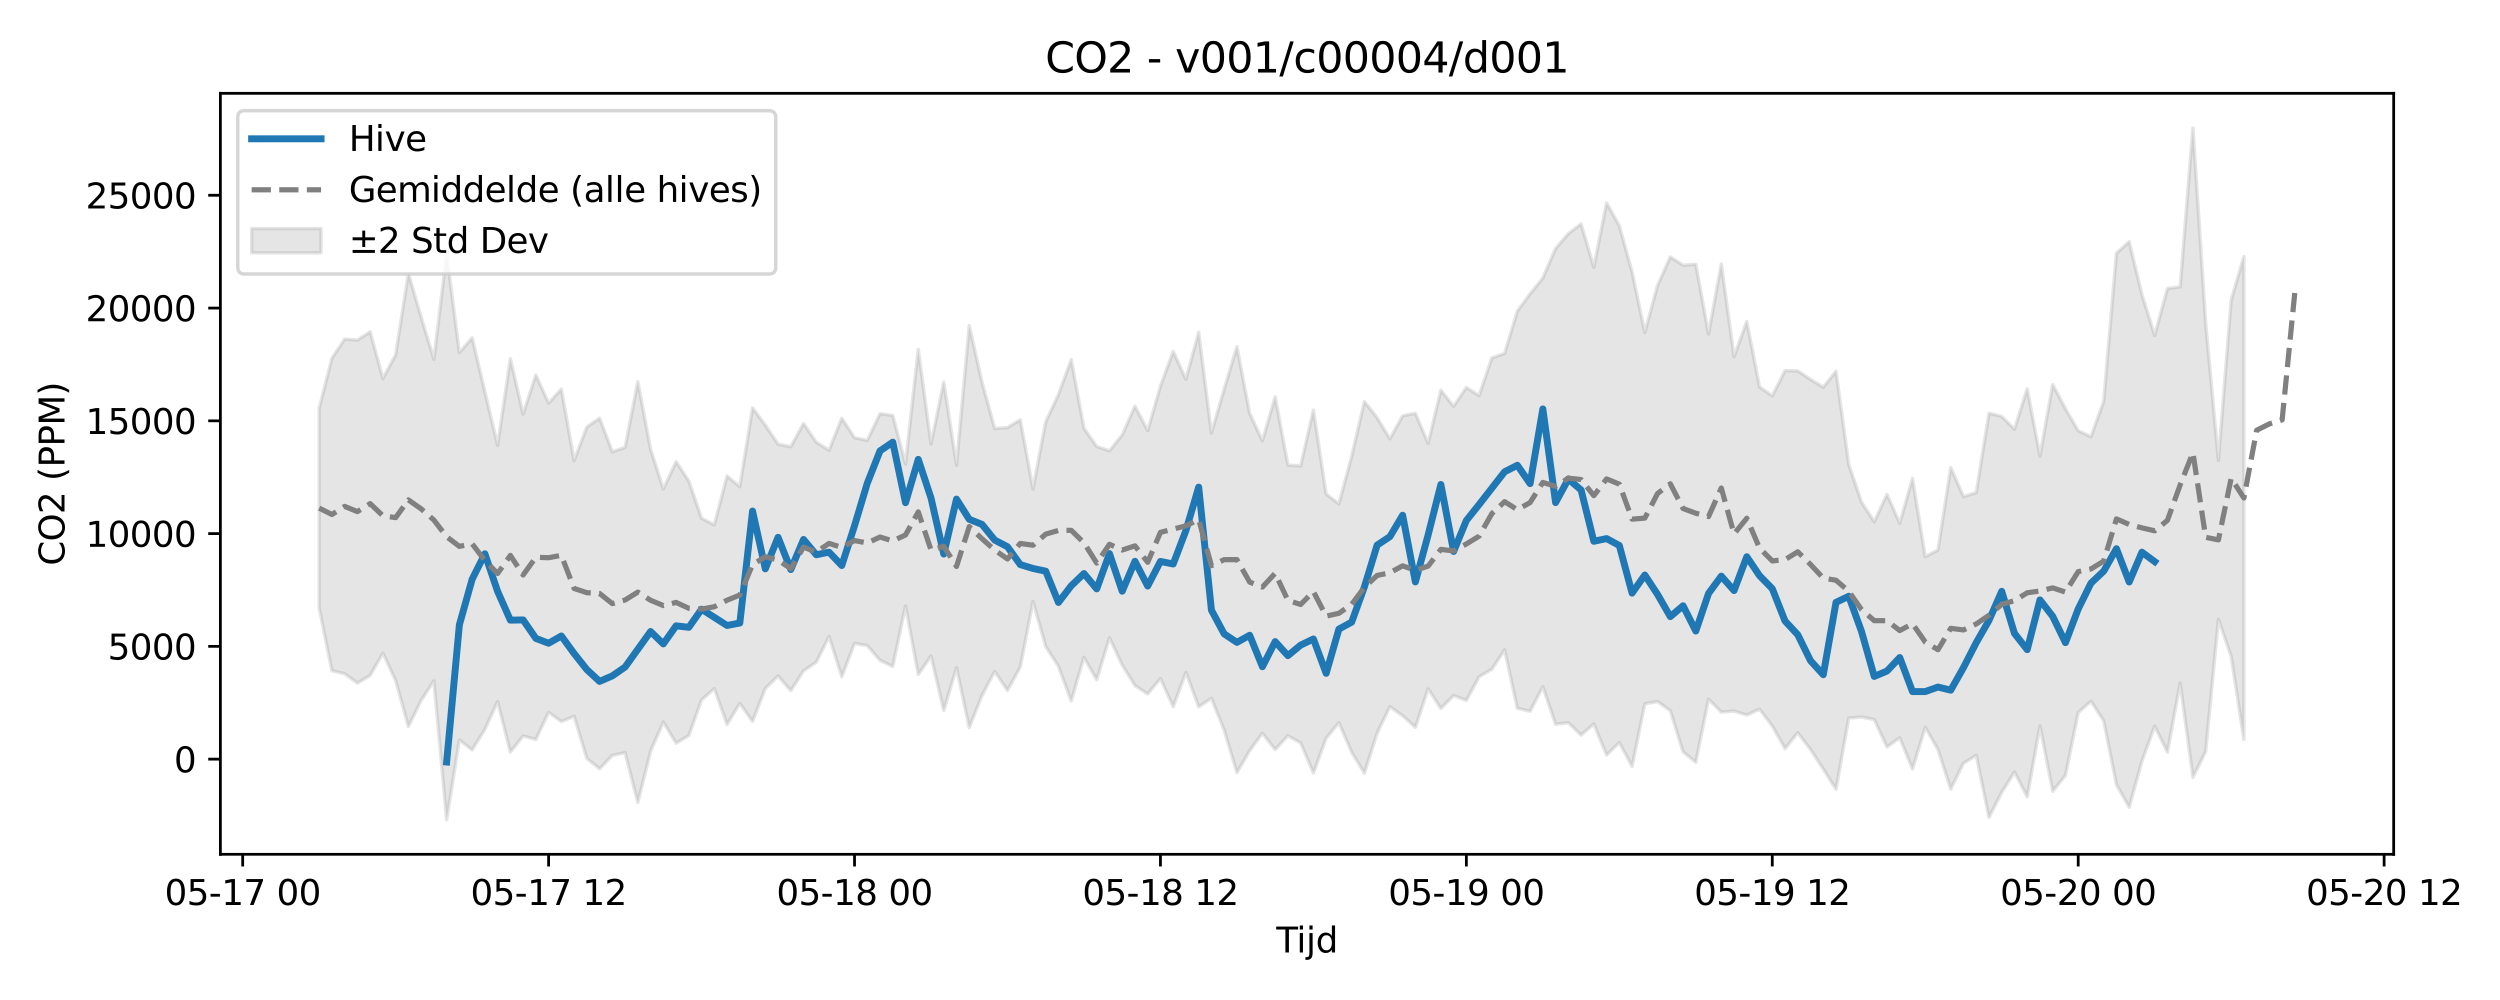 <?xml version="1.0" encoding="utf-8" standalone="no"?>
<!DOCTYPE svg PUBLIC "-//W3C//DTD SVG 1.1//EN"
  "http://www.w3.org/Graphics/SVG/1.1/DTD/svg11.dtd">
<svg xmlns:xlink="http://www.w3.org/1999/xlink" width="720pt" height="288pt" viewBox="0 0 720 288" xmlns="http://www.w3.org/2000/svg" version="1.1">
 <defs>
  <style type="text/css">*{stroke-linejoin: round; stroke-linecap: butt}</style>
 </defs>
 <g id="figure_1">
  <g id="patch_1">
   <path d="M 0 288 
L 720 288 
L 720 0 
L 0 0 
z
" style="fill: #ffffff"/>
  </g>
  <g id="axes_1">
   <g id="patch_2">
    <path d="M 63.47 246.04 
L 689.38 246.04 
L 689.38 26.88 
L 63.47 26.88 
z
" style="fill: #ffffff"/>
   </g>
   <g id="FillBetweenPolyCollection_1">
    <defs>
     <path id="m55a435fee2" d="M 91.92 -170.422 
L 91.92 -112.908 
L 95.591 -94.836 
L 99.262 -93.967 
L 102.934 -91.26 
L 106.605 -93.491 
L 110.276 -99.893 
L 113.947 -92.025 
L 117.618 -78.755 
L 121.289 -86.259 
L 124.96 -91.901 
L 128.631 -51.922 
L 132.302 -74.865 
L 135.973 -72.047 
L 139.644 -77.928 
L 143.315 -85.932 
L 146.986 -71.395 
L 150.657 -76.048 
L 154.328 -75.029 
L 157.999 -82.843 
L 161.67 -80.193 
L 165.341 -81.714 
L 169.012 -69.561 
L 172.683 -66.592 
L 176.354 -70.434 
L 180.025 -71.245 
L 183.696 -56.857 
L 187.367 -71.644 
L 191.038 -80.044 
L 194.709 -73.969 
L 198.38 -76.152 
L 202.051 -86.419 
L 205.722 -89.672 
L 209.393 -79.376 
L 213.064 -85.434 
L 216.735 -80.243 
L 220.406 -89.708 
L 224.077 -93.323 
L 227.748 -89.092 
L 231.419 -94.815 
L 235.09 -97.292 
L 238.761 -104.708 
L 242.432 -93.111 
L 246.103 -102.704 
L 249.774 -102.044 
L 253.445 -97.835 
L 257.117 -96.05 
L 260.788 -113.5 
L 264.459 -93.754 
L 268.13 -99.062 
L 271.801 -83.366 
L 275.472 -95.695 
L 279.143 -78.445 
L 282.814 -87.719 
L 286.485 -94.596 
L 290.156 -89.161 
L 293.827 -95.869 
L 297.498 -114.76 
L 301.169 -101.818 
L 304.84 -96.084 
L 308.511 -86.123 
L 312.182 -98.675 
L 315.853 -92.238 
L 319.524 -104.335 
L 323.195 -96.462 
L 326.866 -90.566 
L 330.537 -88.142 
L 334.208 -92.566 
L 337.879 -84.482 
L 341.55 -94.348 
L 345.221 -84.447 
L 348.892 -86.887 
L 352.563 -77.715 
L 356.234 -65.511 
L 359.905 -71.779 
L 363.576 -76.811 
L 367.247 -72.108 
L 370.918 -76.09 
L 374.589 -74.013 
L 378.26 -65.383 
L 381.931 -75.372 
L 385.602 -79.86 
L 389.273 -71.366 
L 392.944 -65.327 
L 396.615 -76.858 
L 400.286 -84.475 
L 403.957 -81.855 
L 407.628 -78.535 
L 411.299 -89.609 
L 414.971 -83.949 
L 418.642 -87.674 
L 422.313 -86.283 
L 425.984 -93.099 
L 429.655 -95.248 
L 433.326 -100.833 
L 436.997 -84.011 
L 440.668 -83.16 
L 444.339 -90.195 
L 448.01 -79.422 
L 451.681 -79.856 
L 455.352 -76.299 
L 459.023 -79.471 
L 462.694 -70.57 
L 466.365 -74.131 
L 470.036 -67.284 
L 473.707 -85.309 
L 477.378 -85.941 
L 481.049 -83.33 
L 484.72 -71.467 
L 488.391 -68.475 
L 492.062 -86.658 
L 495.733 -82.896 
L 499.404 -83.197 
L 503.075 -82.078 
L 506.746 -83.744 
L 510.417 -78.911 
L 514.088 -72.38 
L 517.759 -76.983 
L 521.43 -72.145 
L 525.101 -66.488 
L 528.772 -60.713 
L 532.443 -81.182 
L 536.114 -81.495 
L 539.785 -80.756 
L 543.456 -72.875 
L 547.127 -75.515 
L 550.798 -66.519 
L 554.469 -78.528 
L 558.14 -72.146 
L 561.811 -60.751 
L 565.482 -68.18 
L 569.154 -70.462 
L 572.825 -52.596 
L 576.496 -59.785 
L 580.167 -65.647 
L 583.838 -58.528 
L 587.509 -78.959 
L 591.18 -60.095 
L 594.851 -64.696 
L 598.522 -82.778 
L 602.193 -86.044 
L 605.864 -80.387 
L 609.535 -62.038 
L 613.206 -55.518 
L 616.877 -68.785 
L 620.548 -78.848 
L 624.219 -71.389 
L 627.89 -91.289 
L 631.561 -64.132 
L 635.232 -71.559 
L 638.903 -109.631 
L 642.574 -98.947 
L 646.245 -75.034 
L 646.245 -214.113 
L 646.245 -214.113 
L 642.574 -201.582 
L 638.903 -155.391 
L 635.232 -194.961 
L 631.561 -251.158 
L 627.89 -205.399 
L 624.219 -204.887 
L 620.548 -191.4 
L 616.877 -203.166 
L 613.206 -218.395 
L 609.535 -215.08 
L 605.864 -172.399 
L 602.193 -162.234 
L 598.522 -163.955 
L 594.851 -170.267 
L 591.18 -177.274 
L 587.509 -156.647 
L 583.838 -176.024 
L 580.167 -164.397 
L 576.496 -168.069 
L 572.825 -169.001 
L 569.154 -146.134 
L 565.482 -144.969 
L 561.811 -153.334 
L 558.14 -129.606 
L 554.469 -127.65 
L 550.798 -150.246 
L 547.127 -137.284 
L 543.456 -145.613 
L 539.785 -137.736 
L 536.114 -143.372 
L 532.443 -154.228 
L 528.772 -181.065 
L 525.101 -176.49 
L 521.43 -178.734 
L 517.759 -181.172 
L 514.088 -181.272 
L 510.417 -173.993 
L 506.746 -176.572 
L 503.075 -195.415 
L 499.404 -185.261 
L 495.733 -211.99 
L 492.062 -191.803 
L 488.391 -211.9 
L 484.72 -211.623 
L 481.049 -214.004 
L 477.378 -205.799 
L 473.707 -192.253 
L 470.036 -209.686 
L 466.365 -222.989 
L 462.694 -229.581 
L 459.023 -211.028 
L 455.352 -223.505 
L 451.681 -220.707 
L 448.01 -216.435 
L 444.339 -207.932 
L 440.668 -203.37 
L 436.997 -198.407 
L 433.326 -186.206 
L 429.655 -184.92 
L 425.984 -174.066 
L 422.313 -176.404 
L 418.642 -170.977 
L 414.971 -175.621 
L 411.299 -160.312 
L 407.628 -168.97 
L 403.957 -168.226 
L 400.286 -161.628 
L 396.615 -167.687 
L 392.944 -172.352 
L 389.273 -156.522 
L 385.602 -142.882 
L 381.931 -145.726 
L 378.26 -169.906 
L 374.589 -153.816 
L 370.918 -154.067 
L 367.247 -173.689 
L 363.576 -161.05 
L 359.905 -168.938 
L 356.234 -188.14 
L 352.563 -175.93 
L 348.892 -163.295 
L 345.221 -192.32 
L 341.55 -178.773 
L 337.879 -186.802 
L 334.208 -176.81 
L 330.537 -163.993 
L 326.866 -171.014 
L 323.195 -162.737 
L 319.524 -158.161 
L 315.853 -159.412 
L 312.182 -164.688 
L 308.511 -184.418 
L 304.84 -174.381 
L 301.169 -166.529 
L 297.498 -147.188 
L 293.827 -167.105 
L 290.156 -164.862 
L 286.485 -164.561 
L 282.814 -177.967 
L 279.143 -194.235 
L 275.472 -154.036 
L 271.801 -177.952 
L 268.13 -160.141 
L 264.459 -187.402 
L 260.788 -154.366 
L 257.117 -168.356 
L 253.445 -168.836 
L 249.774 -161.163 
L 246.103 -161.936 
L 242.432 -167.552 
L 238.761 -158.315 
L 235.09 -160.643 
L 231.419 -166.036 
L 227.748 -159.354 
L 224.077 -160.069 
L 220.406 -165.584 
L 216.735 -170.525 
L 213.064 -147.825 
L 209.393 -150.91 
L 205.722 -136.848 
L 202.051 -138.752 
L 198.38 -149.469 
L 194.709 -155.026 
L 191.038 -147.149 
L 187.367 -158.604 
L 183.696 -178.086 
L 180.025 -159.148 
L 176.354 -157.872 
L 172.683 -167.559 
L 169.012 -165.048 
L 165.341 -155.33 
L 161.67 -175.937 
L 157.999 -171.912 
L 154.328 -179.993 
L 150.657 -168.758 
L 146.986 -184.696 
L 143.315 -159.738 
L 139.644 -175.203 
L 135.973 -190.722 
L 132.302 -186.42 
L 128.631 -214.927 
L 124.96 -184.542 
L 121.289 -196.639 
L 117.618 -209.291 
L 113.947 -185.823 
L 110.276 -179.011 
L 106.605 -192.428 
L 102.934 -190.06 
L 99.262 -190.348 
L 95.591 -184.815 
L 91.92 -170.422 
z
" style="stroke: #808080; stroke-opacity: 0.2"/>
    </defs>
    <g clip-path="url(#p341de22304)">
     <use xlink:href="#m55a435fee2" x="0" y="288" style="fill: #808080; fill-opacity: 0.2; stroke: #808080; stroke-opacity: 0.2"/>
    </g>
   </g>
   <g id="matplotlib.axis_1">
    <g id="xtick_1">
     <g id="line2d_1">
      <defs>
       <path id="ma2e6f7a4d4" d="M 0 0 
L 0 3.5 
" style="stroke: #000000; stroke-width: 0.8"/>
      </defs>
      <g>
       <use xlink:href="#ma2e6f7a4d4" x="69.894" y="246.04" style="stroke: #000000; stroke-width: 0.8"/>
      </g>
     </g>
     <g id="text_1">
      <!-- 05-17 00 -->
      <g transform="translate(47.414 260.638) scale(0.1 -0.1)">
       <defs>
        <path id="DejaVuSans-30" d="M 2034 4250 
Q 1547 4250 1301 3770 
Q 1056 3291 1056 2328 
Q 1056 1369 1301 889 
Q 1547 409 2034 409 
Q 2525 409 2770 889 
Q 3016 1369 3016 2328 
Q 3016 3291 2770 3770 
Q 2525 4250 2034 4250 
z
M 2034 4750 
Q 2819 4750 3233 4129 
Q 3647 3509 3647 2328 
Q 3647 1150 3233 529 
Q 2819 -91 2034 -91 
Q 1250 -91 836 529 
Q 422 1150 422 2328 
Q 422 3509 836 4129 
Q 1250 4750 2034 4750 
z
" transform="scale(0.016)"/>
        <path id="DejaVuSans-35" d="M 691 4666 
L 3169 4666 
L 3169 4134 
L 1269 4134 
L 1269 2991 
Q 1406 3038 1543 3061 
Q 1681 3084 1819 3084 
Q 2600 3084 3056 2656 
Q 3513 2228 3513 1497 
Q 3513 744 3044 326 
Q 2575 -91 1722 -91 
Q 1428 -91 1123 -41 
Q 819 9 494 109 
L 494 744 
Q 775 591 1075 516 
Q 1375 441 1709 441 
Q 2250 441 2565 725 
Q 2881 1009 2881 1497 
Q 2881 1984 2565 2268 
Q 2250 2553 1709 2553 
Q 1456 2553 1204 2497 
Q 953 2441 691 2322 
L 691 4666 
z
" transform="scale(0.016)"/>
        <path id="DejaVuSans-2d" d="M 313 2009 
L 1997 2009 
L 1997 1497 
L 313 1497 
L 313 2009 
z
" transform="scale(0.016)"/>
        <path id="DejaVuSans-31" d="M 794 531 
L 1825 531 
L 1825 4091 
L 703 3866 
L 703 4441 
L 1819 4666 
L 2450 4666 
L 2450 531 
L 3481 531 
L 3481 0 
L 794 0 
L 794 531 
z
" transform="scale(0.016)"/>
        <path id="DejaVuSans-37" d="M 525 4666 
L 3525 4666 
L 3525 4397 
L 1831 0 
L 1172 0 
L 2766 4134 
L 525 4134 
L 525 4666 
z
" transform="scale(0.016)"/>
        <path id="DejaVuSans-20" transform="scale(0.016)"/>
       </defs>
       <use xlink:href="#DejaVuSans-30"/>
       <use xlink:href="#DejaVuSans-35" transform="translate(63.623 0)"/>
       <use xlink:href="#DejaVuSans-2d" transform="translate(127.246 0)"/>
       <use xlink:href="#DejaVuSans-31" transform="translate(163.33 0)"/>
       <use xlink:href="#DejaVuSans-37" transform="translate(226.953 0)"/>
       <use xlink:href="#DejaVuSans-20" transform="translate(290.576 0)"/>
       <use xlink:href="#DejaVuSans-30" transform="translate(322.363 0)"/>
       <use xlink:href="#DejaVuSans-30" transform="translate(385.986 0)"/>
      </g>
     </g>
    </g>
    <g id="xtick_2">
     <g id="line2d_2">
      <g>
       <use xlink:href="#ma2e6f7a4d4" x="157.999" y="246.04" style="stroke: #000000; stroke-width: 0.8"/>
      </g>
     </g>
     <g id="text_2">
      <!-- 05-17 12 -->
      <g transform="translate(135.518 260.638) scale(0.1 -0.1)">
       <defs>
        <path id="DejaVuSans-32" d="M 1228 531 
L 3431 531 
L 3431 0 
L 469 0 
L 469 531 
Q 828 903 1448 1529 
Q 2069 2156 2228 2338 
Q 2531 2678 2651 2914 
Q 2772 3150 2772 3378 
Q 2772 3750 2511 3984 
Q 2250 4219 1831 4219 
Q 1534 4219 1204 4116 
Q 875 4013 500 3803 
L 500 4441 
Q 881 4594 1212 4672 
Q 1544 4750 1819 4750 
Q 2544 4750 2975 4387 
Q 3406 4025 3406 3419 
Q 3406 3131 3298 2873 
Q 3191 2616 2906 2266 
Q 2828 2175 2409 1742 
Q 1991 1309 1228 531 
z
" transform="scale(0.016)"/>
       </defs>
       <use xlink:href="#DejaVuSans-30"/>
       <use xlink:href="#DejaVuSans-35" transform="translate(63.623 0)"/>
       <use xlink:href="#DejaVuSans-2d" transform="translate(127.246 0)"/>
       <use xlink:href="#DejaVuSans-31" transform="translate(163.33 0)"/>
       <use xlink:href="#DejaVuSans-37" transform="translate(226.953 0)"/>
       <use xlink:href="#DejaVuSans-20" transform="translate(290.576 0)"/>
       <use xlink:href="#DejaVuSans-31" transform="translate(322.363 0)"/>
       <use xlink:href="#DejaVuSans-32" transform="translate(385.986 0)"/>
      </g>
     </g>
    </g>
    <g id="xtick_3">
     <g id="line2d_3">
      <g>
       <use xlink:href="#ma2e6f7a4d4" x="246.103" y="246.04" style="stroke: #000000; stroke-width: 0.8"/>
      </g>
     </g>
     <g id="text_3">
      <!-- 05-18 00 -->
      <g transform="translate(223.623 260.638) scale(0.1 -0.1)">
       <defs>
        <path id="DejaVuSans-38" d="M 2034 2216 
Q 1584 2216 1326 1975 
Q 1069 1734 1069 1313 
Q 1069 891 1326 650 
Q 1584 409 2034 409 
Q 2484 409 2743 651 
Q 3003 894 3003 1313 
Q 3003 1734 2745 1975 
Q 2488 2216 2034 2216 
z
M 1403 2484 
Q 997 2584 770 2862 
Q 544 3141 544 3541 
Q 544 4100 942 4425 
Q 1341 4750 2034 4750 
Q 2731 4750 3128 4425 
Q 3525 4100 3525 3541 
Q 3525 3141 3298 2862 
Q 3072 2584 2669 2484 
Q 3125 2378 3379 2068 
Q 3634 1759 3634 1313 
Q 3634 634 3220 271 
Q 2806 -91 2034 -91 
Q 1263 -91 848 271 
Q 434 634 434 1313 
Q 434 1759 690 2068 
Q 947 2378 1403 2484 
z
M 1172 3481 
Q 1172 3119 1398 2916 
Q 1625 2713 2034 2713 
Q 2441 2713 2670 2916 
Q 2900 3119 2900 3481 
Q 2900 3844 2670 4047 
Q 2441 4250 2034 4250 
Q 1625 4250 1398 4047 
Q 1172 3844 1172 3481 
z
" transform="scale(0.016)"/>
       </defs>
       <use xlink:href="#DejaVuSans-30"/>
       <use xlink:href="#DejaVuSans-35" transform="translate(63.623 0)"/>
       <use xlink:href="#DejaVuSans-2d" transform="translate(127.246 0)"/>
       <use xlink:href="#DejaVuSans-31" transform="translate(163.33 0)"/>
       <use xlink:href="#DejaVuSans-38" transform="translate(226.953 0)"/>
       <use xlink:href="#DejaVuSans-20" transform="translate(290.576 0)"/>
       <use xlink:href="#DejaVuSans-30" transform="translate(322.363 0)"/>
       <use xlink:href="#DejaVuSans-30" transform="translate(385.986 0)"/>
      </g>
     </g>
    </g>
    <g id="xtick_4">
     <g id="line2d_4">
      <g>
       <use xlink:href="#ma2e6f7a4d4" x="334.208" y="246.04" style="stroke: #000000; stroke-width: 0.8"/>
      </g>
     </g>
     <g id="text_4">
      <!-- 05-18 12 -->
      <g transform="translate(311.728 260.638) scale(0.1 -0.1)">
       <use xlink:href="#DejaVuSans-30"/>
       <use xlink:href="#DejaVuSans-35" transform="translate(63.623 0)"/>
       <use xlink:href="#DejaVuSans-2d" transform="translate(127.246 0)"/>
       <use xlink:href="#DejaVuSans-31" transform="translate(163.33 0)"/>
       <use xlink:href="#DejaVuSans-38" transform="translate(226.953 0)"/>
       <use xlink:href="#DejaVuSans-20" transform="translate(290.576 0)"/>
       <use xlink:href="#DejaVuSans-31" transform="translate(322.363 0)"/>
       <use xlink:href="#DejaVuSans-32" transform="translate(385.986 0)"/>
      </g>
     </g>
    </g>
    <g id="xtick_5">
     <g id="line2d_5">
      <g>
       <use xlink:href="#ma2e6f7a4d4" x="422.313" y="246.04" style="stroke: #000000; stroke-width: 0.8"/>
      </g>
     </g>
     <g id="text_5">
      <!-- 05-19 00 -->
      <g transform="translate(399.832 260.638) scale(0.1 -0.1)">
       <defs>
        <path id="DejaVuSans-39" d="M 703 97 
L 703 672 
Q 941 559 1184 500 
Q 1428 441 1663 441 
Q 2288 441 2617 861 
Q 2947 1281 2994 2138 
Q 2813 1869 2534 1725 
Q 2256 1581 1919 1581 
Q 1219 1581 811 2004 
Q 403 2428 403 3163 
Q 403 3881 828 4315 
Q 1253 4750 1959 4750 
Q 2769 4750 3195 4129 
Q 3622 3509 3622 2328 
Q 3622 1225 3098 567 
Q 2575 -91 1691 -91 
Q 1453 -91 1209 -44 
Q 966 3 703 97 
z
M 1959 2075 
Q 2384 2075 2632 2365 
Q 2881 2656 2881 3163 
Q 2881 3666 2632 3958 
Q 2384 4250 1959 4250 
Q 1534 4250 1286 3958 
Q 1038 3666 1038 3163 
Q 1038 2656 1286 2365 
Q 1534 2075 1959 2075 
z
" transform="scale(0.016)"/>
       </defs>
       <use xlink:href="#DejaVuSans-30"/>
       <use xlink:href="#DejaVuSans-35" transform="translate(63.623 0)"/>
       <use xlink:href="#DejaVuSans-2d" transform="translate(127.246 0)"/>
       <use xlink:href="#DejaVuSans-31" transform="translate(163.33 0)"/>
       <use xlink:href="#DejaVuSans-39" transform="translate(226.953 0)"/>
       <use xlink:href="#DejaVuSans-20" transform="translate(290.576 0)"/>
       <use xlink:href="#DejaVuSans-30" transform="translate(322.363 0)"/>
       <use xlink:href="#DejaVuSans-30" transform="translate(385.986 0)"/>
      </g>
     </g>
    </g>
    <g id="xtick_6">
     <g id="line2d_6">
      <g>
       <use xlink:href="#ma2e6f7a4d4" x="510.417" y="246.04" style="stroke: #000000; stroke-width: 0.8"/>
      </g>
     </g>
     <g id="text_6">
      <!-- 05-19 12 -->
      <g transform="translate(487.937 260.638) scale(0.1 -0.1)">
       <use xlink:href="#DejaVuSans-30"/>
       <use xlink:href="#DejaVuSans-35" transform="translate(63.623 0)"/>
       <use xlink:href="#DejaVuSans-2d" transform="translate(127.246 0)"/>
       <use xlink:href="#DejaVuSans-31" transform="translate(163.33 0)"/>
       <use xlink:href="#DejaVuSans-39" transform="translate(226.953 0)"/>
       <use xlink:href="#DejaVuSans-20" transform="translate(290.576 0)"/>
       <use xlink:href="#DejaVuSans-31" transform="translate(322.363 0)"/>
       <use xlink:href="#DejaVuSans-32" transform="translate(385.986 0)"/>
      </g>
     </g>
    </g>
    <g id="xtick_7">
     <g id="line2d_7">
      <g>
       <use xlink:href="#ma2e6f7a4d4" x="598.522" y="246.04" style="stroke: #000000; stroke-width: 0.8"/>
      </g>
     </g>
     <g id="text_7">
      <!-- 05-20 00 -->
      <g transform="translate(576.041 260.638) scale(0.1 -0.1)">
       <use xlink:href="#DejaVuSans-30"/>
       <use xlink:href="#DejaVuSans-35" transform="translate(63.623 0)"/>
       <use xlink:href="#DejaVuSans-2d" transform="translate(127.246 0)"/>
       <use xlink:href="#DejaVuSans-32" transform="translate(163.33 0)"/>
       <use xlink:href="#DejaVuSans-30" transform="translate(226.953 0)"/>
       <use xlink:href="#DejaVuSans-20" transform="translate(290.576 0)"/>
       <use xlink:href="#DejaVuSans-30" transform="translate(322.363 0)"/>
       <use xlink:href="#DejaVuSans-30" transform="translate(385.986 0)"/>
      </g>
     </g>
    </g>
    <g id="xtick_8">
     <g id="line2d_8">
      <g>
       <use xlink:href="#ma2e6f7a4d4" x="686.626" y="246.04" style="stroke: #000000; stroke-width: 0.8"/>
      </g>
     </g>
     <g id="text_8">
      <!-- 05-20 12 -->
      <g transform="translate(664.146 260.638) scale(0.1 -0.1)">
       <use xlink:href="#DejaVuSans-30"/>
       <use xlink:href="#DejaVuSans-35" transform="translate(63.623 0)"/>
       <use xlink:href="#DejaVuSans-2d" transform="translate(127.246 0)"/>
       <use xlink:href="#DejaVuSans-32" transform="translate(163.33 0)"/>
       <use xlink:href="#DejaVuSans-30" transform="translate(226.953 0)"/>
       <use xlink:href="#DejaVuSans-20" transform="translate(290.576 0)"/>
       <use xlink:href="#DejaVuSans-31" transform="translate(322.363 0)"/>
       <use xlink:href="#DejaVuSans-32" transform="translate(385.986 0)"/>
      </g>
     </g>
    </g>
    <g id="text_9">
     <!-- Tijd -->
     <g transform="translate(367.575 274.317) scale(0.1 -0.1)">
      <defs>
       <path id="DejaVuSans-54" d="M -19 4666 
L 3928 4666 
L 3928 4134 
L 2272 4134 
L 2272 0 
L 1638 0 
L 1638 4134 
L -19 4134 
L -19 4666 
z
" transform="scale(0.016)"/>
       <path id="DejaVuSans-69" d="M 603 3500 
L 1178 3500 
L 1178 0 
L 603 0 
L 603 3500 
z
M 603 4863 
L 1178 4863 
L 1178 4134 
L 603 4134 
L 603 4863 
z
" transform="scale(0.016)"/>
       <path id="DejaVuSans-6a" d="M 603 3500 
L 1178 3500 
L 1178 -63 
Q 1178 -731 923 -1031 
Q 669 -1331 103 -1331 
L -116 -1331 
L -116 -844 
L 38 -844 
Q 366 -844 484 -692 
Q 603 -541 603 -63 
L 603 3500 
z
M 603 4863 
L 1178 4863 
L 1178 4134 
L 603 4134 
L 603 4863 
z
" transform="scale(0.016)"/>
       <path id="DejaVuSans-64" d="M 2906 2969 
L 2906 4863 
L 3481 4863 
L 3481 0 
L 2906 0 
L 2906 525 
Q 2725 213 2448 61 
Q 2172 -91 1784 -91 
Q 1150 -91 751 415 
Q 353 922 353 1747 
Q 353 2572 751 3078 
Q 1150 3584 1784 3584 
Q 2172 3584 2448 3432 
Q 2725 3281 2906 2969 
z
M 947 1747 
Q 947 1113 1208 752 
Q 1469 391 1925 391 
Q 2381 391 2643 752 
Q 2906 1113 2906 1747 
Q 2906 2381 2643 2742 
Q 2381 3103 1925 3103 
Q 1469 3103 1208 2742 
Q 947 2381 947 1747 
z
" transform="scale(0.016)"/>
      </defs>
      <use xlink:href="#DejaVuSans-54"/>
      <use xlink:href="#DejaVuSans-69" transform="translate(57.959 0)"/>
      <use xlink:href="#DejaVuSans-6a" transform="translate(85.742 0)"/>
      <use xlink:href="#DejaVuSans-64" transform="translate(113.525 0)"/>
     </g>
    </g>
   </g>
   <g id="matplotlib.axis_2">
    <g id="ytick_1">
     <g id="line2d_9">
      <defs>
       <path id="m6dee310074" d="M 0 0 
L -3.5 0 
" style="stroke: #000000; stroke-width: 0.8"/>
      </defs>
      <g>
       <use xlink:href="#m6dee310074" x="63.47" y="218.631" style="stroke: #000000; stroke-width: 0.8"/>
      </g>
     </g>
     <g id="text_10">
      <!-- 0 -->
      <g transform="translate(50.108 222.43) scale(0.1 -0.1)">
       <use xlink:href="#DejaVuSans-30"/>
      </g>
     </g>
    </g>
    <g id="ytick_2">
     <g id="line2d_10">
      <g>
       <use xlink:href="#m6dee310074" x="63.47" y="186.153" style="stroke: #000000; stroke-width: 0.8"/>
      </g>
     </g>
     <g id="text_11">
      <!-- 5000 -->
      <g transform="translate(31.02 189.952) scale(0.1 -0.1)">
       <use xlink:href="#DejaVuSans-35"/>
       <use xlink:href="#DejaVuSans-30" transform="translate(63.623 0)"/>
       <use xlink:href="#DejaVuSans-30" transform="translate(127.246 0)"/>
       <use xlink:href="#DejaVuSans-30" transform="translate(190.869 0)"/>
      </g>
     </g>
    </g>
    <g id="ytick_3">
     <g id="line2d_11">
      <g>
       <use xlink:href="#m6dee310074" x="63.47" y="153.675" style="stroke: #000000; stroke-width: 0.8"/>
      </g>
     </g>
     <g id="text_12">
      <!-- 10000 -->
      <g transform="translate(24.657 157.474) scale(0.1 -0.1)">
       <use xlink:href="#DejaVuSans-31"/>
       <use xlink:href="#DejaVuSans-30" transform="translate(63.623 0)"/>
       <use xlink:href="#DejaVuSans-30" transform="translate(127.246 0)"/>
       <use xlink:href="#DejaVuSans-30" transform="translate(190.869 0)"/>
       <use xlink:href="#DejaVuSans-30" transform="translate(254.492 0)"/>
      </g>
     </g>
    </g>
    <g id="ytick_4">
     <g id="line2d_12">
      <g>
       <use xlink:href="#m6dee310074" x="63.47" y="121.197" style="stroke: #000000; stroke-width: 0.8"/>
      </g>
     </g>
     <g id="text_13">
      <!-- 15000 -->
      <g transform="translate(24.657 124.996) scale(0.1 -0.1)">
       <use xlink:href="#DejaVuSans-31"/>
       <use xlink:href="#DejaVuSans-35" transform="translate(63.623 0)"/>
       <use xlink:href="#DejaVuSans-30" transform="translate(127.246 0)"/>
       <use xlink:href="#DejaVuSans-30" transform="translate(190.869 0)"/>
       <use xlink:href="#DejaVuSans-30" transform="translate(254.492 0)"/>
      </g>
     </g>
    </g>
    <g id="ytick_5">
     <g id="line2d_13">
      <g>
       <use xlink:href="#m6dee310074" x="63.47" y="88.719" style="stroke: #000000; stroke-width: 0.8"/>
      </g>
     </g>
     <g id="text_14">
      <!-- 20000 -->
      <g transform="translate(24.657 92.518) scale(0.1 -0.1)">
       <use xlink:href="#DejaVuSans-32"/>
       <use xlink:href="#DejaVuSans-30" transform="translate(63.623 0)"/>
       <use xlink:href="#DejaVuSans-30" transform="translate(127.246 0)"/>
       <use xlink:href="#DejaVuSans-30" transform="translate(190.869 0)"/>
       <use xlink:href="#DejaVuSans-30" transform="translate(254.492 0)"/>
      </g>
     </g>
    </g>
    <g id="ytick_6">
     <g id="line2d_14">
      <g>
       <use xlink:href="#m6dee310074" x="63.47" y="56.24" style="stroke: #000000; stroke-width: 0.8"/>
      </g>
     </g>
     <g id="text_15">
      <!-- 25000 -->
      <g transform="translate(24.657 60.04) scale(0.1 -0.1)">
       <use xlink:href="#DejaVuSans-32"/>
       <use xlink:href="#DejaVuSans-35" transform="translate(63.623 0)"/>
       <use xlink:href="#DejaVuSans-30" transform="translate(127.246 0)"/>
       <use xlink:href="#DejaVuSans-30" transform="translate(190.869 0)"/>
       <use xlink:href="#DejaVuSans-30" transform="translate(254.492 0)"/>
      </g>
     </g>
    </g>
    <g id="text_16">
     <!-- CO2 (PPM) -->
     <g transform="translate(18.578 162.903) rotate(-90) scale(0.1 -0.1)">
      <defs>
       <path id="DejaVuSans-43" d="M 4122 4306 
L 4122 3641 
Q 3803 3938 3442 4084 
Q 3081 4231 2675 4231 
Q 1875 4231 1450 3742 
Q 1025 3253 1025 2328 
Q 1025 1406 1450 917 
Q 1875 428 2675 428 
Q 3081 428 3442 575 
Q 3803 722 4122 1019 
L 4122 359 
Q 3791 134 3420 21 
Q 3050 -91 2638 -91 
Q 1578 -91 968 557 
Q 359 1206 359 2328 
Q 359 3453 968 4101 
Q 1578 4750 2638 4750 
Q 3056 4750 3426 4639 
Q 3797 4528 4122 4306 
z
" transform="scale(0.016)"/>
       <path id="DejaVuSans-4f" d="M 2522 4238 
Q 1834 4238 1429 3725 
Q 1025 3213 1025 2328 
Q 1025 1447 1429 934 
Q 1834 422 2522 422 
Q 3209 422 3611 934 
Q 4013 1447 4013 2328 
Q 4013 3213 3611 3725 
Q 3209 4238 2522 4238 
z
M 2522 4750 
Q 3503 4750 4090 4092 
Q 4678 3434 4678 2328 
Q 4678 1225 4090 567 
Q 3503 -91 2522 -91 
Q 1538 -91 948 565 
Q 359 1222 359 2328 
Q 359 3434 948 4092 
Q 1538 4750 2522 4750 
z
" transform="scale(0.016)"/>
       <path id="DejaVuSans-28" d="M 1984 4856 
Q 1566 4138 1362 3434 
Q 1159 2731 1159 2009 
Q 1159 1288 1364 580 
Q 1569 -128 1984 -844 
L 1484 -844 
Q 1016 -109 783 600 
Q 550 1309 550 2009 
Q 550 2706 781 3412 
Q 1013 4119 1484 4856 
L 1984 4856 
z
" transform="scale(0.016)"/>
       <path id="DejaVuSans-50" d="M 1259 4147 
L 1259 2394 
L 2053 2394 
Q 2494 2394 2734 2622 
Q 2975 2850 2975 3272 
Q 2975 3691 2734 3919 
Q 2494 4147 2053 4147 
L 1259 4147 
z
M 628 4666 
L 2053 4666 
Q 2838 4666 3239 4311 
Q 3641 3956 3641 3272 
Q 3641 2581 3239 2228 
Q 2838 1875 2053 1875 
L 1259 1875 
L 1259 0 
L 628 0 
L 628 4666 
z
" transform="scale(0.016)"/>
       <path id="DejaVuSans-4d" d="M 628 4666 
L 1569 4666 
L 2759 1491 
L 3956 4666 
L 4897 4666 
L 4897 0 
L 4281 0 
L 4281 4097 
L 3078 897 
L 2444 897 
L 1241 4097 
L 1241 0 
L 628 0 
L 628 4666 
z
" transform="scale(0.016)"/>
       <path id="DejaVuSans-29" d="M 513 4856 
L 1013 4856 
Q 1481 4119 1714 3412 
Q 1947 2706 1947 2009 
Q 1947 1309 1714 600 
Q 1481 -109 1013 -844 
L 513 -844 
Q 928 -128 1133 580 
Q 1338 1288 1338 2009 
Q 1338 2731 1133 3434 
Q 928 4138 513 4856 
z
" transform="scale(0.016)"/>
      </defs>
      <use xlink:href="#DejaVuSans-43"/>
      <use xlink:href="#DejaVuSans-4f" transform="translate(69.824 0)"/>
      <use xlink:href="#DejaVuSans-32" transform="translate(148.535 0)"/>
      <use xlink:href="#DejaVuSans-20" transform="translate(212.158 0)"/>
      <use xlink:href="#DejaVuSans-28" transform="translate(243.945 0)"/>
      <use xlink:href="#DejaVuSans-50" transform="translate(282.959 0)"/>
      <use xlink:href="#DejaVuSans-50" transform="translate(343.262 0)"/>
      <use xlink:href="#DejaVuSans-4d" transform="translate(403.564 0)"/>
      <use xlink:href="#DejaVuSans-29" transform="translate(489.844 0)"/>
     </g>
    </g>
   </g>
   <g id="line2d_15">
    <path d="M 128.631 219.456 
L 132.302 179.94 
L 135.973 166.839 
L 139.644 159.495 
L 143.315 170.325 
L 146.986 178.605 
L 150.657 178.537 
L 154.328 183.86 
L 157.999 185.25 
L 161.67 183.167 
L 165.341 188.212 
L 169.012 192.839 
L 172.683 196.243 
L 176.354 194.649 
L 180.025 192.103 
L 187.367 181.877 
L 191.038 185.443 
L 194.709 180.242 
L 198.38 180.664 
L 202.051 175.455 
L 209.393 180.138 
L 213.064 179.428 
L 216.735 147.186 
L 220.406 163.821 
L 224.077 154.747 
L 227.748 164.027 
L 231.419 155.37 
L 235.09 159.772 
L 238.761 159.021 
L 242.432 162.868 
L 246.103 151.414 
L 249.774 139.179 
L 253.445 129.853 
L 257.117 127.348 
L 260.788 144.78 
L 264.459 132.306 
L 268.13 143.42 
L 271.801 159.562 
L 275.472 143.741 
L 279.143 149.559 
L 282.814 151.027 
L 286.485 155.55 
L 290.156 157.462 
L 293.827 162.598 
L 297.498 163.719 
L 301.169 164.499 
L 304.84 173.506 
L 308.511 168.701 
L 312.182 165.183 
L 315.853 169.591 
L 319.524 159.436 
L 323.195 170.269 
L 326.866 161.658 
L 330.537 168.777 
L 334.208 161.695 
L 337.879 162.429 
L 341.55 152.772 
L 345.221 140.298 
L 348.892 175.721 
L 352.563 182.565 
L 356.234 185.005 
L 359.905 182.953 
L 363.576 192.016 
L 367.247 184.784 
L 370.918 188.823 
L 374.589 185.796 
L 378.26 184.025 
L 381.931 193.919 
L 385.602 181.179 
L 389.273 179.177 
L 392.944 169.033 
L 396.615 156.998 
L 400.286 154.558 
L 403.957 148.392 
L 407.628 167.588 
L 411.299 154.067 
L 414.971 139.53 
L 418.642 158.819 
L 422.313 149.899 
L 425.984 145.306 
L 433.326 135.866 
L 436.997 134.002 
L 440.668 139.285 
L 444.339 117.776 
L 448.01 144.741 
L 451.681 137.962 
L 455.352 141.117 
L 459.023 155.893 
L 462.694 155.112 
L 466.365 157.098 
L 470.036 170.817 
L 473.707 165.601 
L 477.378 171.198 
L 481.049 177.59 
L 484.72 174.467 
L 488.391 181.734 
L 492.062 170.91 
L 495.733 165.928 
L 499.404 170.081 
L 503.075 160.339 
L 506.746 165.791 
L 510.417 169.548 
L 514.088 178.842 
L 517.759 182.805 
L 521.43 190.286 
L 525.101 194.322 
L 528.772 173.478 
L 532.443 171.724 
L 536.114 181.861 
L 539.785 194.809 
L 543.456 193.261 
L 547.127 189.375 
L 550.798 199.183 
L 554.469 199.174 
L 558.14 197.871 
L 561.811 198.772 
L 565.482 192.267 
L 569.154 185.083 
L 572.825 178.679 
L 576.496 170.306 
L 580.167 182.42 
L 583.838 187.095 
L 587.509 172.772 
L 591.18 177.516 
L 594.851 185.081 
L 598.522 175.39 
L 602.193 167.95 
L 605.864 164.492 
L 609.535 158.029 
L 613.206 167.614 
L 616.877 159.029 
L 620.548 161.742 
L 620.548 161.742 
" clip-path="url(#p341de22304)" style="fill: none; stroke: #1f77b4; stroke-width: 2; stroke-linecap: square"/>
   </g>
   <g id="line2d_16">
    <path d="M 91.92 146.335 
L 95.591 148.175 
L 99.262 145.843 
L 102.934 147.34 
L 106.605 145.041 
L 110.276 148.548 
L 113.947 149.076 
L 117.618 143.977 
L 121.289 146.551 
L 124.96 149.779 
L 128.631 154.576 
L 132.302 157.358 
L 135.973 156.615 
L 139.644 161.434 
L 143.315 165.165 
L 146.986 159.955 
L 150.657 165.597 
L 154.328 160.489 
L 157.999 160.622 
L 161.67 159.935 
L 165.341 169.478 
L 169.012 170.695 
L 172.683 170.924 
L 176.354 173.847 
L 180.025 172.804 
L 183.696 170.528 
L 187.367 172.876 
L 191.038 174.403 
L 194.709 173.503 
L 198.38 175.189 
L 202.051 175.414 
L 205.722 174.74 
L 209.393 172.857 
L 213.064 171.37 
L 216.735 162.616 
L 220.406 160.354 
L 224.077 161.304 
L 227.748 163.777 
L 231.419 157.574 
L 235.09 159.032 
L 238.761 156.489 
L 242.432 157.669 
L 246.103 155.68 
L 249.774 156.396 
L 253.445 154.665 
L 257.117 155.797 
L 260.788 154.067 
L 264.459 147.422 
L 268.13 158.398 
L 271.801 157.341 
L 275.472 163.135 
L 279.143 151.66 
L 282.814 155.157 
L 286.485 158.421 
L 290.156 160.988 
L 293.827 156.513 
L 297.498 157.026 
L 301.169 153.827 
L 304.84 152.767 
L 308.511 152.729 
L 312.182 156.319 
L 315.853 162.175 
L 319.524 156.752 
L 323.195 158.4 
L 326.866 157.21 
L 330.537 161.932 
L 334.208 153.312 
L 341.55 151.439 
L 345.221 149.616 
L 348.892 162.909 
L 352.563 161.177 
L 356.234 161.174 
L 359.905 167.641 
L 363.576 169.069 
L 367.247 165.102 
L 370.918 172.922 
L 374.589 174.086 
L 378.26 170.355 
L 381.931 177.451 
L 385.602 176.629 
L 389.273 174.056 
L 392.944 169.16 
L 396.615 165.728 
L 400.286 164.948 
L 403.957 162.96 
L 407.628 164.248 
L 411.299 163.04 
L 414.971 158.215 
L 418.642 158.674 
L 422.313 156.657 
L 425.984 154.418 
L 429.655 147.916 
L 433.326 144.48 
L 436.997 146.791 
L 440.668 144.735 
L 444.339 138.937 
L 448.01 140.072 
L 451.681 137.718 
L 455.352 138.098 
L 459.023 142.751 
L 462.694 137.924 
L 466.365 139.44 
L 470.036 149.515 
L 473.707 149.219 
L 477.378 142.13 
L 481.049 139.333 
L 484.72 146.455 
L 488.391 147.813 
L 492.062 148.769 
L 495.733 140.557 
L 499.404 153.771 
L 503.075 149.253 
L 506.746 157.842 
L 510.417 161.548 
L 514.088 161.174 
L 517.759 158.923 
L 521.43 162.56 
L 525.101 166.511 
L 528.772 167.111 
L 532.443 170.295 
L 536.114 175.566 
L 539.785 178.754 
L 543.456 178.756 
L 547.127 181.601 
L 550.798 179.618 
L 554.469 184.911 
L 558.14 187.124 
L 561.811 180.957 
L 565.482 181.426 
L 569.154 179.702 
L 572.825 177.202 
L 576.496 174.073 
L 580.167 172.978 
L 583.838 170.724 
L 587.509 170.197 
L 591.18 169.316 
L 594.851 170.518 
L 598.522 164.633 
L 602.193 163.861 
L 605.864 161.607 
L 609.535 149.441 
L 613.206 151.043 
L 616.877 152.025 
L 620.548 152.876 
L 624.219 149.862 
L 627.89 139.656 
L 631.561 130.355 
L 635.232 154.74 
L 638.903 155.489 
L 642.574 137.736 
L 646.245 143.427 
L 649.916 123.915 
L 653.587 122.074 
L 657.258 120.904 
L 660.929 84.022 
L 660.929 84.022 
" clip-path="url(#p341de22304)" style="fill: none; stroke-dasharray: 5.55,2.4; stroke-dashoffset: 0; stroke: #808080; stroke-width: 1.5"/>
   </g>
   <g id="patch_3">
    <path d="M 63.47 246.04 
L 63.47 26.88 
" style="fill: none; stroke: #000000; stroke-width: 0.8; stroke-linejoin: miter; stroke-linecap: square"/>
   </g>
   <g id="patch_4">
    <path d="M 689.38 246.04 
L 689.38 26.88 
" style="fill: none; stroke: #000000; stroke-width: 0.8; stroke-linejoin: miter; stroke-linecap: square"/>
   </g>
   <g id="patch_5">
    <path d="M 63.47 246.04 
L 689.38 246.04 
" style="fill: none; stroke: #000000; stroke-width: 0.8; stroke-linejoin: miter; stroke-linecap: square"/>
   </g>
   <g id="patch_6">
    <path d="M 63.47 26.88 
L 689.38 26.88 
" style="fill: none; stroke: #000000; stroke-width: 0.8; stroke-linejoin: miter; stroke-linecap: square"/>
   </g>
   <g id="text_17">
    <!-- CO2 - v001/c00004/d001 -->
    <g transform="translate(301.022 20.88) scale(0.12 -0.12)">
     <defs>
      <path id="DejaVuSans-76" d="M 191 3500 
L 800 3500 
L 1894 563 
L 2988 3500 
L 3597 3500 
L 2284 0 
L 1503 0 
L 191 3500 
z
" transform="scale(0.016)"/>
      <path id="DejaVuSans-2f" d="M 1625 4666 
L 2156 4666 
L 531 -594 
L 0 -594 
L 1625 4666 
z
" transform="scale(0.016)"/>
      <path id="DejaVuSans-63" d="M 3122 3366 
L 3122 2828 
Q 2878 2963 2633 3030 
Q 2388 3097 2138 3097 
Q 1578 3097 1268 2742 
Q 959 2388 959 1747 
Q 959 1106 1268 751 
Q 1578 397 2138 397 
Q 2388 397 2633 464 
Q 2878 531 3122 666 
L 3122 134 
Q 2881 22 2623 -34 
Q 2366 -91 2075 -91 
Q 1284 -91 818 406 
Q 353 903 353 1747 
Q 353 2603 823 3093 
Q 1294 3584 2113 3584 
Q 2378 3584 2631 3529 
Q 2884 3475 3122 3366 
z
" transform="scale(0.016)"/>
      <path id="DejaVuSans-34" d="M 2419 4116 
L 825 1625 
L 2419 1625 
L 2419 4116 
z
M 2253 4666 
L 3047 4666 
L 3047 1625 
L 3713 1625 
L 3713 1100 
L 3047 1100 
L 3047 0 
L 2419 0 
L 2419 1100 
L 313 1100 
L 313 1709 
L 2253 4666 
z
" transform="scale(0.016)"/>
     </defs>
     <use xlink:href="#DejaVuSans-43"/>
     <use xlink:href="#DejaVuSans-4f" transform="translate(69.824 0)"/>
     <use xlink:href="#DejaVuSans-32" transform="translate(148.535 0)"/>
     <use xlink:href="#DejaVuSans-20" transform="translate(212.158 0)"/>
     <use xlink:href="#DejaVuSans-2d" transform="translate(243.945 0)"/>
     <use xlink:href="#DejaVuSans-20" transform="translate(280.029 0)"/>
     <use xlink:href="#DejaVuSans-76" transform="translate(311.816 0)"/>
     <use xlink:href="#DejaVuSans-30" transform="translate(370.996 0)"/>
     <use xlink:href="#DejaVuSans-30" transform="translate(434.619 0)"/>
     <use xlink:href="#DejaVuSans-31" transform="translate(498.242 0)"/>
     <use xlink:href="#DejaVuSans-2f" transform="translate(561.865 0)"/>
     <use xlink:href="#DejaVuSans-63" transform="translate(595.557 0)"/>
     <use xlink:href="#DejaVuSans-30" transform="translate(650.537 0)"/>
     <use xlink:href="#DejaVuSans-30" transform="translate(714.16 0)"/>
     <use xlink:href="#DejaVuSans-30" transform="translate(777.783 0)"/>
     <use xlink:href="#DejaVuSans-30" transform="translate(841.406 0)"/>
     <use xlink:href="#DejaVuSans-34" transform="translate(905.029 0)"/>
     <use xlink:href="#DejaVuSans-2f" transform="translate(968.652 0)"/>
     <use xlink:href="#DejaVuSans-64" transform="translate(1002.344 0)"/>
     <use xlink:href="#DejaVuSans-30" transform="translate(1065.82 0)"/>
     <use xlink:href="#DejaVuSans-30" transform="translate(1129.443 0)"/>
     <use xlink:href="#DejaVuSans-31" transform="translate(1193.066 0)"/>
    </g>
   </g>
   <g id="legend_1">
    <g id="patch_7">
     <path d="M 70.47 78.914 
L 221.414 78.914 
Q 223.414 78.914 223.414 76.914 
L 223.414 33.88 
Q 223.414 31.88 221.414 31.88 
L 70.47 31.88 
Q 68.47 31.88 68.47 33.88 
L 68.47 76.914 
Q 68.47 78.914 70.47 78.914 
z
" style="fill: #ffffff; opacity: 0.8; stroke: #cccccc; stroke-linejoin: miter"/>
    </g>
    <g id="line2d_17">
     <path d="M 72.47 39.978 
L 82.47 39.978 
L 92.47 39.978 
" style="fill: none; stroke: #1f77b4; stroke-width: 2; stroke-linecap: square"/>
    </g>
    <g id="text_18">
     <!-- Hive -->
     <g transform="translate(100.47 43.478) scale(0.1 -0.1)">
      <defs>
       <path id="DejaVuSans-48" d="M 628 4666 
L 1259 4666 
L 1259 2753 
L 3553 2753 
L 3553 4666 
L 4184 4666 
L 4184 0 
L 3553 0 
L 3553 2222 
L 1259 2222 
L 1259 0 
L 628 0 
L 628 4666 
z
" transform="scale(0.016)"/>
       <path id="DejaVuSans-65" d="M 3597 1894 
L 3597 1613 
L 953 1613 
Q 991 1019 1311 708 
Q 1631 397 2203 397 
Q 2534 397 2845 478 
Q 3156 559 3463 722 
L 3463 178 
Q 3153 47 2828 -22 
Q 2503 -91 2169 -91 
Q 1331 -91 842 396 
Q 353 884 353 1716 
Q 353 2575 817 3079 
Q 1281 3584 2069 3584 
Q 2775 3584 3186 3129 
Q 3597 2675 3597 1894 
z
M 3022 2063 
Q 3016 2534 2758 2815 
Q 2500 3097 2075 3097 
Q 1594 3097 1305 2825 
Q 1016 2553 972 2059 
L 3022 2063 
z
" transform="scale(0.016)"/>
      </defs>
      <use xlink:href="#DejaVuSans-48"/>
      <use xlink:href="#DejaVuSans-69" transform="translate(75.195 0)"/>
      <use xlink:href="#DejaVuSans-76" transform="translate(102.979 0)"/>
      <use xlink:href="#DejaVuSans-65" transform="translate(162.158 0)"/>
     </g>
    </g>
    <g id="line2d_18">
     <path d="M 72.47 54.657 
L 82.47 54.657 
L 92.47 54.657 
" style="fill: none; stroke-dasharray: 5.55,2.4; stroke-dashoffset: 0; stroke: #808080; stroke-width: 1.5"/>
    </g>
    <g id="text_19">
     <!-- Gemiddelde (alle hives) -->
     <g transform="translate(100.47 58.157) scale(0.1 -0.1)">
      <defs>
       <path id="DejaVuSans-47" d="M 3809 666 
L 3809 1919 
L 2778 1919 
L 2778 2438 
L 4434 2438 
L 4434 434 
Q 4069 175 3628 42 
Q 3188 -91 2688 -91 
Q 1594 -91 976 548 
Q 359 1188 359 2328 
Q 359 3472 976 4111 
Q 1594 4750 2688 4750 
Q 3144 4750 3555 4637 
Q 3966 4525 4313 4306 
L 4313 3634 
Q 3963 3931 3569 4081 
Q 3175 4231 2741 4231 
Q 1884 4231 1454 3753 
Q 1025 3275 1025 2328 
Q 1025 1384 1454 906 
Q 1884 428 2741 428 
Q 3075 428 3337 486 
Q 3600 544 3809 666 
z
" transform="scale(0.016)"/>
       <path id="DejaVuSans-6d" d="M 3328 2828 
Q 3544 3216 3844 3400 
Q 4144 3584 4550 3584 
Q 5097 3584 5394 3201 
Q 5691 2819 5691 2113 
L 5691 0 
L 5113 0 
L 5113 2094 
Q 5113 2597 4934 2840 
Q 4756 3084 4391 3084 
Q 3944 3084 3684 2787 
Q 3425 2491 3425 1978 
L 3425 0 
L 2847 0 
L 2847 2094 
Q 2847 2600 2669 2842 
Q 2491 3084 2119 3084 
Q 1678 3084 1418 2786 
Q 1159 2488 1159 1978 
L 1159 0 
L 581 0 
L 581 3500 
L 1159 3500 
L 1159 2956 
Q 1356 3278 1631 3431 
Q 1906 3584 2284 3584 
Q 2666 3584 2933 3390 
Q 3200 3197 3328 2828 
z
" transform="scale(0.016)"/>
       <path id="DejaVuSans-6c" d="M 603 4863 
L 1178 4863 
L 1178 0 
L 603 0 
L 603 4863 
z
" transform="scale(0.016)"/>
       <path id="DejaVuSans-61" d="M 2194 1759 
Q 1497 1759 1228 1600 
Q 959 1441 959 1056 
Q 959 750 1161 570 
Q 1363 391 1709 391 
Q 2188 391 2477 730 
Q 2766 1069 2766 1631 
L 2766 1759 
L 2194 1759 
z
M 3341 1997 
L 3341 0 
L 2766 0 
L 2766 531 
Q 2569 213 2275 61 
Q 1981 -91 1556 -91 
Q 1019 -91 701 211 
Q 384 513 384 1019 
Q 384 1609 779 1909 
Q 1175 2209 1959 2209 
L 2766 2209 
L 2766 2266 
Q 2766 2663 2505 2880 
Q 2244 3097 1772 3097 
Q 1472 3097 1187 3025 
Q 903 2953 641 2809 
L 641 3341 
Q 956 3463 1253 3523 
Q 1550 3584 1831 3584 
Q 2591 3584 2966 3190 
Q 3341 2797 3341 1997 
z
" transform="scale(0.016)"/>
       <path id="DejaVuSans-68" d="M 3513 2113 
L 3513 0 
L 2938 0 
L 2938 2094 
Q 2938 2591 2744 2837 
Q 2550 3084 2163 3084 
Q 1697 3084 1428 2787 
Q 1159 2491 1159 1978 
L 1159 0 
L 581 0 
L 581 4863 
L 1159 4863 
L 1159 2956 
Q 1366 3272 1645 3428 
Q 1925 3584 2291 3584 
Q 2894 3584 3203 3211 
Q 3513 2838 3513 2113 
z
" transform="scale(0.016)"/>
       <path id="DejaVuSans-73" d="M 2834 3397 
L 2834 2853 
Q 2591 2978 2328 3040 
Q 2066 3103 1784 3103 
Q 1356 3103 1142 2972 
Q 928 2841 928 2578 
Q 928 2378 1081 2264 
Q 1234 2150 1697 2047 
L 1894 2003 
Q 2506 1872 2764 1633 
Q 3022 1394 3022 966 
Q 3022 478 2636 193 
Q 2250 -91 1575 -91 
Q 1294 -91 989 -36 
Q 684 19 347 128 
L 347 722 
Q 666 556 975 473 
Q 1284 391 1588 391 
Q 1994 391 2212 530 
Q 2431 669 2431 922 
Q 2431 1156 2273 1281 
Q 2116 1406 1581 1522 
L 1381 1569 
Q 847 1681 609 1914 
Q 372 2147 372 2553 
Q 372 3047 722 3315 
Q 1072 3584 1716 3584 
Q 2034 3584 2315 3537 
Q 2597 3491 2834 3397 
z
" transform="scale(0.016)"/>
      </defs>
      <use xlink:href="#DejaVuSans-47"/>
      <use xlink:href="#DejaVuSans-65" transform="translate(77.49 0)"/>
      <use xlink:href="#DejaVuSans-6d" transform="translate(139.014 0)"/>
      <use xlink:href="#DejaVuSans-69" transform="translate(236.426 0)"/>
      <use xlink:href="#DejaVuSans-64" transform="translate(264.209 0)"/>
      <use xlink:href="#DejaVuSans-64" transform="translate(327.686 0)"/>
      <use xlink:href="#DejaVuSans-65" transform="translate(391.162 0)"/>
      <use xlink:href="#DejaVuSans-6c" transform="translate(452.686 0)"/>
      <use xlink:href="#DejaVuSans-64" transform="translate(480.469 0)"/>
      <use xlink:href="#DejaVuSans-65" transform="translate(543.945 0)"/>
      <use xlink:href="#DejaVuSans-20" transform="translate(605.469 0)"/>
      <use xlink:href="#DejaVuSans-28" transform="translate(637.256 0)"/>
      <use xlink:href="#DejaVuSans-61" transform="translate(676.27 0)"/>
      <use xlink:href="#DejaVuSans-6c" transform="translate(737.549 0)"/>
      <use xlink:href="#DejaVuSans-6c" transform="translate(765.332 0)"/>
      <use xlink:href="#DejaVuSans-65" transform="translate(793.115 0)"/>
      <use xlink:href="#DejaVuSans-20" transform="translate(854.639 0)"/>
      <use xlink:href="#DejaVuSans-68" transform="translate(886.426 0)"/>
      <use xlink:href="#DejaVuSans-69" transform="translate(949.805 0)"/>
      <use xlink:href="#DejaVuSans-76" transform="translate(977.588 0)"/>
      <use xlink:href="#DejaVuSans-65" transform="translate(1036.768 0)"/>
      <use xlink:href="#DejaVuSans-73" transform="translate(1098.291 0)"/>
      <use xlink:href="#DejaVuSans-29" transform="translate(1150.391 0)"/>
     </g>
    </g>
    <g id="patch_8">
     <path d="M 72.47 72.835 
L 92.47 72.835 
L 92.47 65.835 
L 72.47 65.835 
z
" style="fill: #808080; fill-opacity: 0.2; stroke: #808080; stroke-opacity: 0.2; stroke-linejoin: miter"/>
    </g>
    <g id="text_20">
     <!-- ±2 Std Dev -->
     <g transform="translate(100.47 72.835) scale(0.1 -0.1)">
      <defs>
       <path id="DejaVuSans-b1" d="M 2944 4013 
L 2944 2803 
L 4684 2803 
L 4684 2272 
L 2944 2272 
L 2944 1063 
L 2419 1063 
L 2419 2272 
L 678 2272 
L 678 2803 
L 2419 2803 
L 2419 4013 
L 2944 4013 
z
M 678 531 
L 4684 531 
L 4684 0 
L 678 0 
L 678 531 
z
" transform="scale(0.016)"/>
       <path id="DejaVuSans-53" d="M 3425 4513 
L 3425 3897 
Q 3066 4069 2747 4153 
Q 2428 4238 2131 4238 
Q 1616 4238 1336 4038 
Q 1056 3838 1056 3469 
Q 1056 3159 1242 3001 
Q 1428 2844 1947 2747 
L 2328 2669 
Q 3034 2534 3370 2195 
Q 3706 1856 3706 1288 
Q 3706 609 3251 259 
Q 2797 -91 1919 -91 
Q 1588 -91 1214 -16 
Q 841 59 441 206 
L 441 856 
Q 825 641 1194 531 
Q 1563 422 1919 422 
Q 2459 422 2753 634 
Q 3047 847 3047 1241 
Q 3047 1584 2836 1778 
Q 2625 1972 2144 2069 
L 1759 2144 
Q 1053 2284 737 2584 
Q 422 2884 422 3419 
Q 422 4038 858 4394 
Q 1294 4750 2059 4750 
Q 2388 4750 2728 4690 
Q 3069 4631 3425 4513 
z
" transform="scale(0.016)"/>
       <path id="DejaVuSans-74" d="M 1172 4494 
L 1172 3500 
L 2356 3500 
L 2356 3053 
L 1172 3053 
L 1172 1153 
Q 1172 725 1289 603 
Q 1406 481 1766 481 
L 2356 481 
L 2356 0 
L 1766 0 
Q 1100 0 847 248 
Q 594 497 594 1153 
L 594 3053 
L 172 3053 
L 172 3500 
L 594 3500 
L 594 4494 
L 1172 4494 
z
" transform="scale(0.016)"/>
       <path id="DejaVuSans-44" d="M 1259 4147 
L 1259 519 
L 2022 519 
Q 2988 519 3436 956 
Q 3884 1394 3884 2338 
Q 3884 3275 3436 3711 
Q 2988 4147 2022 4147 
L 1259 4147 
z
M 628 4666 
L 1925 4666 
Q 3281 4666 3915 4102 
Q 4550 3538 4550 2338 
Q 4550 1131 3912 565 
Q 3275 0 1925 0 
L 628 0 
L 628 4666 
z
" transform="scale(0.016)"/>
      </defs>
      <use xlink:href="#DejaVuSans-b1"/>
      <use xlink:href="#DejaVuSans-32" transform="translate(83.789 0)"/>
      <use xlink:href="#DejaVuSans-20" transform="translate(147.412 0)"/>
      <use xlink:href="#DejaVuSans-53" transform="translate(179.199 0)"/>
      <use xlink:href="#DejaVuSans-74" transform="translate(242.676 0)"/>
      <use xlink:href="#DejaVuSans-64" transform="translate(281.885 0)"/>
      <use xlink:href="#DejaVuSans-20" transform="translate(345.361 0)"/>
      <use xlink:href="#DejaVuSans-44" transform="translate(377.148 0)"/>
      <use xlink:href="#DejaVuSans-65" transform="translate(454.15 0)"/>
      <use xlink:href="#DejaVuSans-76" transform="translate(515.674 0)"/>
     </g>
    </g>
   </g>
  </g>
 </g>
 <defs>
  <clipPath id="p341de22304">
   <rect x="63.47" y="26.88" width="625.91" height="219.16"/>
  </clipPath>
 </defs>
</svg>
